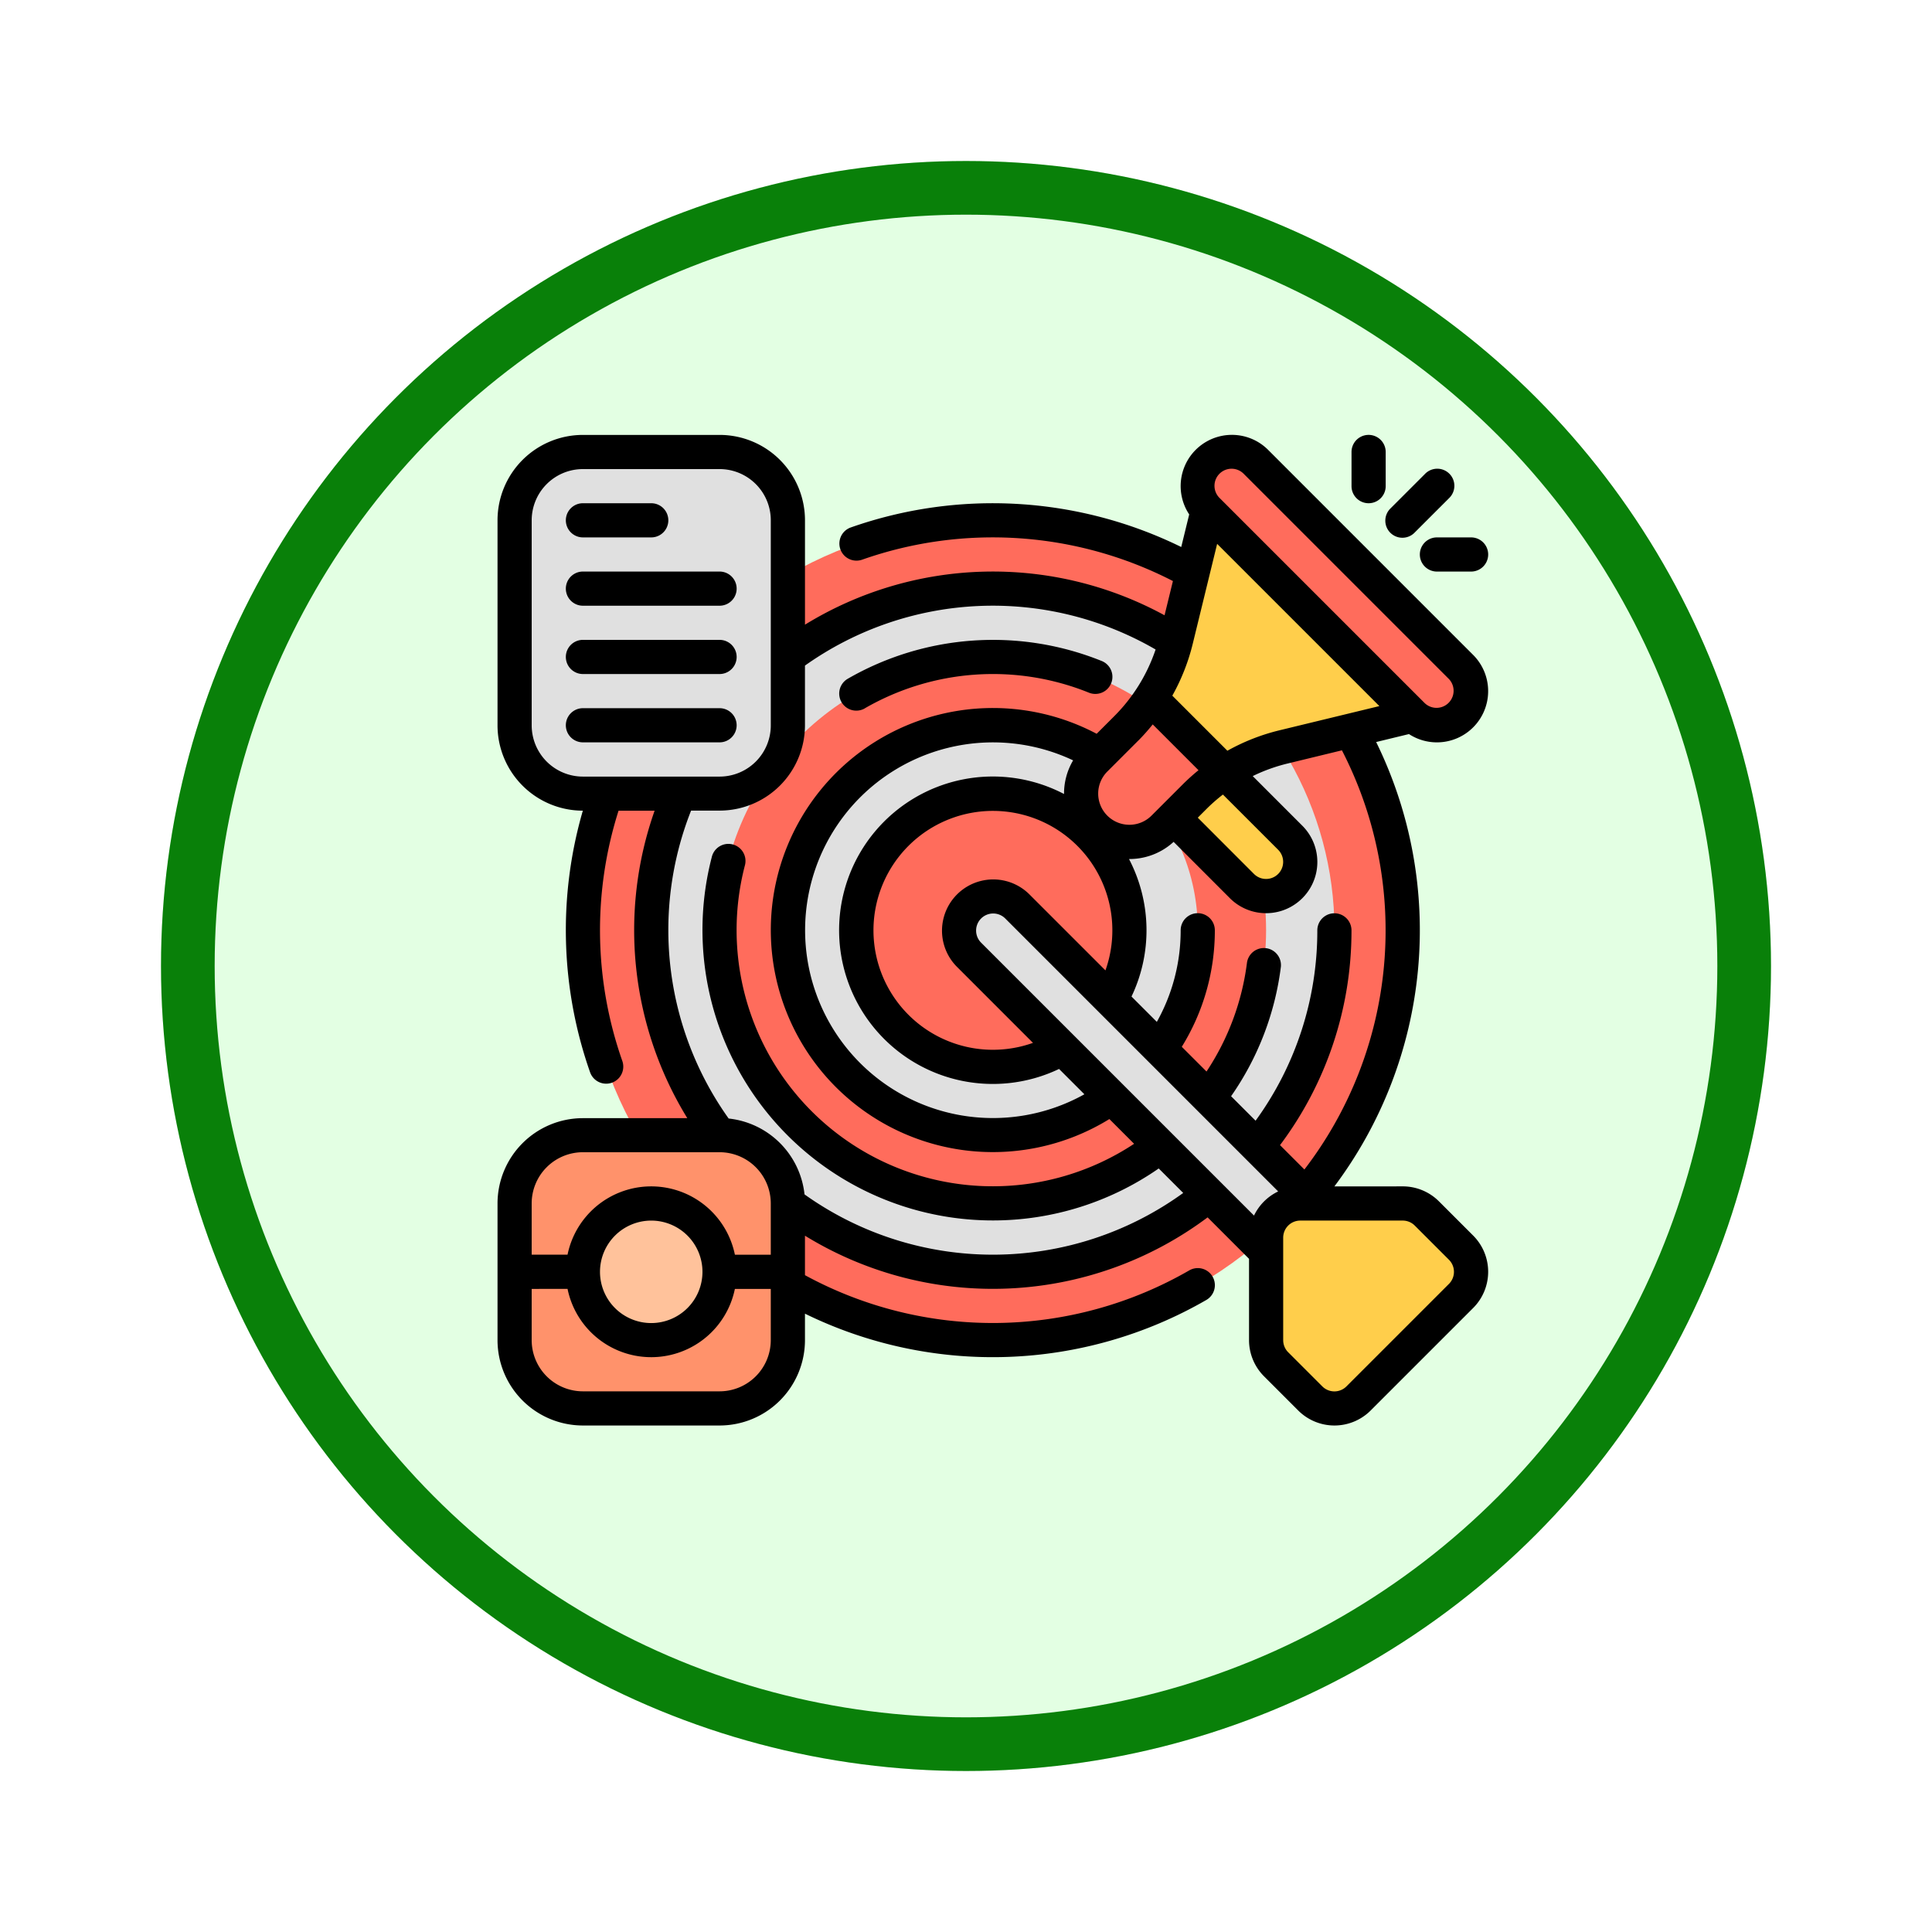 <svg xmlns="http://www.w3.org/2000/svg" xmlns:xlink="http://www.w3.org/1999/xlink" width="108" height="108" viewBox="0 0 108 108">
  <defs>
    <filter id="Fondo" x="0" y="0" width="108" height="108" filterUnits="userSpaceOnUse">
      <feOffset dy="3" input="SourceAlpha"/>
      <feGaussianBlur stdDeviation="3" result="blur"/>
      <feFlood flood-opacity="0.161"/>
      <feComposite operator="in" in2="blur"/>
      <feComposite in="SourceGraphic"/>
    </filter>
  </defs>
  <g id="Grupo_1144405" data-name="Grupo 1144405" transform="translate(-274 -1157)">
    <g id="Grupo_1144268" data-name="Grupo 1144268" transform="translate(283.5 1163)">
      <g transform="matrix(1, 0, 0, 1, -9.5, -6)" filter="url(#Fondo)">
        <g id="Fondo-2" data-name="Fondo" transform="translate(9 6)" fill="#e3ffe3" stroke="#098009" stroke-width="3">
          <circle cx="45" cy="45" r="45" stroke="none"/>
          <circle cx="45" cy="45" r="43.5" fill="none"/>
        </g>
      </g>
    </g>
    <g id="objetivo_3_" data-name="objetivo (3)" transform="translate(-21.188 1114.312)">
      <g id="Icon" transform="translate(323 67)">
        <g id="Grupo_1144398" data-name="Grupo 1144398" transform="translate(4.774 4.774)">
          <circle id="Elipse_11835" data-name="Elipse 11835" cx="22.915" cy="22.915" r="22.915" fill="#ff6c5c"/>
        </g>
        <g id="Grupo_1144399" data-name="Grupo 1144399" transform="translate(8.593 8.593)">
          <circle id="Elipse_11836" data-name="Elipse 11836" cx="19.096" cy="19.096" r="19.096" fill="#e0e0e0"/>
        </g>
        <g id="Grupo_1144400" data-name="Grupo 1144400" transform="translate(12.411 12.412)">
          <circle id="Elipse_11837" data-name="Elipse 11837" cx="15.276" cy="15.276" r="15.276" fill="#ff6c5c"/>
        </g>
        <g id="Grupo_1144401" data-name="Grupo 1144401" transform="translate(16.231 16.231)">
          <circle id="Elipse_11838" data-name="Elipse 11838" cx="11.457" cy="11.457" r="11.457" transform="translate(0 0)" fill="#e0e0e0"/>
        </g>
        <circle id="Elipse_11839" data-name="Elipse 11839" cx="7.638" cy="7.638" r="7.638" transform="translate(20.05 20.05)" fill="#ff6c5c"/>
        <path id="Trazado_981003" data-name="Trazado 981003" d="M368,119.638a1.91,1.91,0,0,0,.56,1.35l1.91,1.91a1.909,1.909,0,0,0,2.7,0l5.729-5.729a1.909,1.909,0,0,0,0-2.7l-1.91-1.91a1.91,1.91,0,0,0-1.35-.559H369.91a1.909,1.909,0,0,0-1.91,1.91Z" transform="translate(-325.035 -69.035)" fill="#ffce4b" fill-rule="evenodd"/>
        <path id="Trazado_981004" data-name="Trazado 981004" d="M369.1,111.186h.791L353.26,94.56a1.909,1.909,0,1,0-2.7,2.7l16.626,16.626V113.1A1.909,1.909,0,0,1,369.1,111.186Z" transform="translate(-324.221 -68.221)" fill="#e0e0e0" fill-rule="evenodd"/>
        <path id="Trazado_981005" data-name="Trazado 981005" d="M364.559,71.26l11.457,11.457a1.909,1.909,0,0,0,2.7-2.7L367.26,68.56a1.909,1.909,0,1,0-2.7,2.7Z" transform="translate(-324.854 -67.045)" fill="#ff6c5c" fill-rule="evenodd"/>
        <path id="Trazado_981006" data-name="Trazado 981006" d="M357.961,89.158a2.7,2.7,0,0,0,3.821,0l1.727-1.727a10.528,10.528,0,0,1,4.965-2.788l7.248-1.758L364.251,71.414l-1.769,7.24a10.547,10.547,0,0,1-2.787,4.954l-1.735,1.735a2.7,2.7,0,0,0,0,3.813Z" transform="translate(-324.545 -67.2)" fill="#ffce4b" fill-rule="evenodd"/>
        <path id="Trazado_981007" data-name="Trazado 981007" d="M365.448,86.751a10.542,10.542,0,0,0-1.693,1.374l-1.167,1.167,3.816,3.82a1.909,1.909,0,0,0,2.7-2.7Z" transform="translate(-324.79 -67.893)" fill="#ffce4b" fill-rule="evenodd"/>
        <path id="Trazado_981008" data-name="Trazado 981008" d="M361.065,82.419a10.577,10.577,0,0,1-1.37,1.687l-1.735,1.735a2.7,2.7,0,0,0,0,3.813l0,0a2.7,2.7,0,0,0,3.821,0l1.727-1.727a10.53,10.53,0,0,1,1.692-1.373Z" transform="translate(-324.545 -67.697)" fill="#ff6c5c" fill-rule="evenodd"/>
        <path id="Trazado_981009" data-name="Trazado 981009" d="M339.276,111.819A3.819,3.819,0,0,0,335.457,108h-7.638A3.819,3.819,0,0,0,324,111.819v7.638a3.819,3.819,0,0,0,3.819,3.819h7.638a3.819,3.819,0,0,0,3.819-3.819Z" transform="translate(-323.045 -68.854)" fill="#ff926b" fill-rule="evenodd"/>
        <path id="Trazado_981010" data-name="Trazado 981010" d="M339.276,71.819A3.819,3.819,0,0,0,335.457,68h-7.638A3.819,3.819,0,0,0,324,71.819V83.276a3.819,3.819,0,0,0,3.819,3.819h7.638a3.819,3.819,0,0,0,3.819-3.819Z" transform="translate(-323.045 -67.045)" fill="#e0e0e0" fill-rule="evenodd"/>
        <path id="Trazado_981011" data-name="Trazado 981011" d="M376.63,72.539l1.91-1.91a.955.955,0,1,0-1.35-1.35l-1.91,1.91a.955.955,0,1,0,1.35,1.35Z" transform="translate(-325.352 -67.09)" fill-rule="evenodd"/>
        <path id="Trazado_981012" data-name="Trazado 981012" d="M374.91,69.864v-1.91a.955.955,0,0,0-1.91,0v1.91a.955.955,0,0,0,1.91,0Z" transform="translate(-325.261 -67)" fill-rule="evenodd"/>
        <path id="Trazado_981013" data-name="Trazado 981013" d="M377.955,74.91h1.91a.955.955,0,0,0,0-1.91h-1.91a.955.955,0,0,0,0,1.91Z" transform="translate(-325.442 -67.271)" fill-rule="evenodd"/>
        <path id="Trazado_981014" data-name="Trazado 981014" d="M344.433,82.828a14.333,14.333,0,0,1,12.53-.876.955.955,0,0,0,.718-1.77,16.247,16.247,0,0,0-14.2.993.955.955,0,0,0,.957,1.653Z" transform="translate(-323.904 -67.543)" fill-rule="evenodd"/>
        <path id="Trazado_981015" data-name="Trazado 981015" d="M327.955,84.91h7.638a.955.955,0,0,0,0-1.91h-7.638a.955.955,0,0,0,0,1.91Z" transform="translate(-323.181 -67.724)" fill-rule="evenodd"/>
        <g id="Grupo_1144402" data-name="Grupo 1144402" transform="translate(3.819 11.457)">
          <path id="Trazado_981016" data-name="Trazado 981016" d="M327.955,84.91h7.638a.955.955,0,0,0,0-1.91h-7.638a.955.955,0,0,0,0,1.91Z" transform="translate(-327 -83)" fill-rule="evenodd"/>
        </g>
        <g id="Grupo_1144403" data-name="Grupo 1144403" transform="translate(3.819 7.638)">
          <path id="Trazado_981017" data-name="Trazado 981017" d="M327.955,84.91h7.638a.955.955,0,0,0,0-1.91h-7.638a.955.955,0,0,0,0,1.91Z" transform="translate(-327 -83)" fill-rule="evenodd"/>
        </g>
        <g id="Grupo_1144404" data-name="Grupo 1144404" transform="translate(3.819 3.819)">
          <path id="Trazado_981018" data-name="Trazado 981018" d="M327.955,84.91h3.819a.955.955,0,0,0,0-1.91h-3.819a.955.955,0,0,0,0,1.91Z" transform="translate(-327 -83)" fill-rule="evenodd"/>
        </g>
        <circle id="Elipse_11840" data-name="Elipse 11840" cx="3.819" cy="3.819" r="3.819" transform="translate(4.774 42.965)" fill="#ffc29b"/>
        <path id="Trazado_981019" data-name="Trazado 981019" d="M369.78,109.01a23.868,23.868,0,0,0,2.336-24.842l1.834-.445a2.864,2.864,0,0,0,3.587-4.426L366.08,67.839a2.864,2.864,0,0,0-4.415,3.605l-.445,1.822a23.914,23.914,0,0,0-18.489-1.087.955.955,0,0,0,.638,1.8,22,22,0,0,1,17.386,1.19l-.468,1.914a20.053,20.053,0,0,0-20.1.525V71.774A4.774,4.774,0,0,0,335.412,67h-7.638A4.774,4.774,0,0,0,323,71.774V83.231a4.774,4.774,0,0,0,4.769,4.774,23.965,23.965,0,0,0,.411,14.641.955.955,0,0,0,1.8-.638,22.041,22.041,0,0,1-.215-14h2.016a20.072,20.072,0,0,0,1.828,17.186h-5.836A4.774,4.774,0,0,0,323,109.965V117.6a4.774,4.774,0,0,0,4.774,4.774h7.638a4.774,4.774,0,0,0,4.774-4.774v-1.477a23.881,23.881,0,0,0,22.438-.767.954.954,0,1,0-.957-1.652,21.966,21.966,0,0,1-21.481.267v-2.207a20.042,20.042,0,0,0,22.508-1.024l2.316,2.317V117.6a2.861,2.861,0,0,0,.839,2.025l1.91,1.91a2.863,2.863,0,0,0,4.05,0l5.729-5.729a2.863,2.863,0,0,0,0-4.05l-1.91-1.91a2.861,2.861,0,0,0-2.025-.839Zm-44.871,5.729V117.6a2.864,2.864,0,0,0,2.864,2.864h7.638a2.864,2.864,0,0,0,2.864-2.864v-7.638a2.864,2.864,0,0,0-2.864-2.864h-7.638a2.864,2.864,0,0,0-2.864,2.864v2.864h2.005a4.774,4.774,0,1,1,0,1.91Zm42.01,2.864v-5.729a.955.955,0,0,1,.955-.955H373.6a.952.952,0,0,1,.675.28l1.91,1.91a.954.954,0,0,1,0,1.35l-5.729,5.729a.954.954,0,0,1-1.35,0l-1.91-1.91A.952.952,0,0,1,366.92,117.6Zm-35.327-6.683a2.864,2.864,0,1,1-2.864,2.864A2.865,2.865,0,0,1,331.593,110.92Zm28.194-31.925a18.136,18.136,0,0,0-19.6.9v3.332a4.774,4.774,0,0,1-4.774,4.774H333.82a18.152,18.152,0,0,0,2.1,17.213,4.775,4.775,0,0,1,4.241,4.241,18.131,18.131,0,0,0,21.169-.08l-1.369-1.369a16.236,16.236,0,0,1-24.986-17.4.955.955,0,1,1,1.848.479,14.322,14.322,0,0,0,21.762,15.542l-1.382-1.383a12.412,12.412,0,1,1-.711-21.537l.982-.982A9.6,9.6,0,0,0,359.787,78.995Zm6.852,30.294L351.363,94.013a.955.955,0,0,0-1.35,1.35l15.275,15.276A2.88,2.88,0,0,1,366.64,109.289Zm3.571-24.659-3.056.742a9.6,9.6,0,0,0-1.937.7l2.775,2.776a2.864,2.864,0,1,1-4.053,4.048l-3.144-3.147a3.659,3.659,0,0,1-2.468.959H358.3a8.6,8.6,0,0,1,.14,7.687l1.416,1.416a10.453,10.453,0,0,0,1.332-5.12.955.955,0,0,1,1.91,0,12.344,12.344,0,0,1-1.848,6.514l1.383,1.382a14.235,14.235,0,0,0,2.264-6.1.955.955,0,0,1,1.894.237,16.141,16.141,0,0,1-2.784,7.243l1.369,1.369a18.05,18.05,0,0,0,3.451-10.64.955.955,0,0,1,1.91,0,19.955,19.955,0,0,1-3.995,12.005l1.363,1.362a21.957,21.957,0,0,0,2.1-23.426Zm-15.034.562a10.5,10.5,0,1,0,.631,18.667l-1.416-1.416a8.593,8.593,0,1,1,.278-15.37A3.65,3.65,0,0,1,355.177,85.192Zm1.808,11.742a6.677,6.677,0,1,0-4.051,4.051l-4.271-4.272a2.864,2.864,0,0,1,4.05-4.05Zm6.567-9.83a9.682,9.682,0,0,0-.913.8l-.492.493,3.141,3.145a.955.955,0,0,0,1.352-1.35Zm-4.728-3.02-1.735,1.735a1.743,1.743,0,0,0,0,2.463l0,0a1.747,1.747,0,0,0,2.471,0l1.727-1.727a11.492,11.492,0,0,1,.9-.812l-2.559-2.56A11.432,11.432,0,0,1,358.824,84.084ZM327.774,86.1h7.638a2.864,2.864,0,0,0,2.864-2.864V71.774a2.864,2.864,0,0,0-2.864-2.864h-7.638a2.864,2.864,0,0,0-2.864,2.864V83.231A2.864,2.864,0,0,0,327.774,86.1ZM363.8,84.655l-3.079-3.079a11.532,11.532,0,0,0,1.141-2.895l1.365-5.591,9.069,9.069-5.6,1.357A11.515,11.515,0,0,0,363.8,84.655Zm-.422-14.115a.955.955,0,1,1,1.35-1.35l11.457,11.457a.955.955,0,0,1-1.35,1.35Z" transform="translate(-323 -67)" fill-rule="evenodd"/>
        <path id="Trazado_981020" data-name="Trazado 981020" d="M336,116.91h3.819V115H336Z" transform="translate(-323.588 -69.171)" fill-rule="evenodd"/>
      </g>
    </g>
  </g>
</svg>
